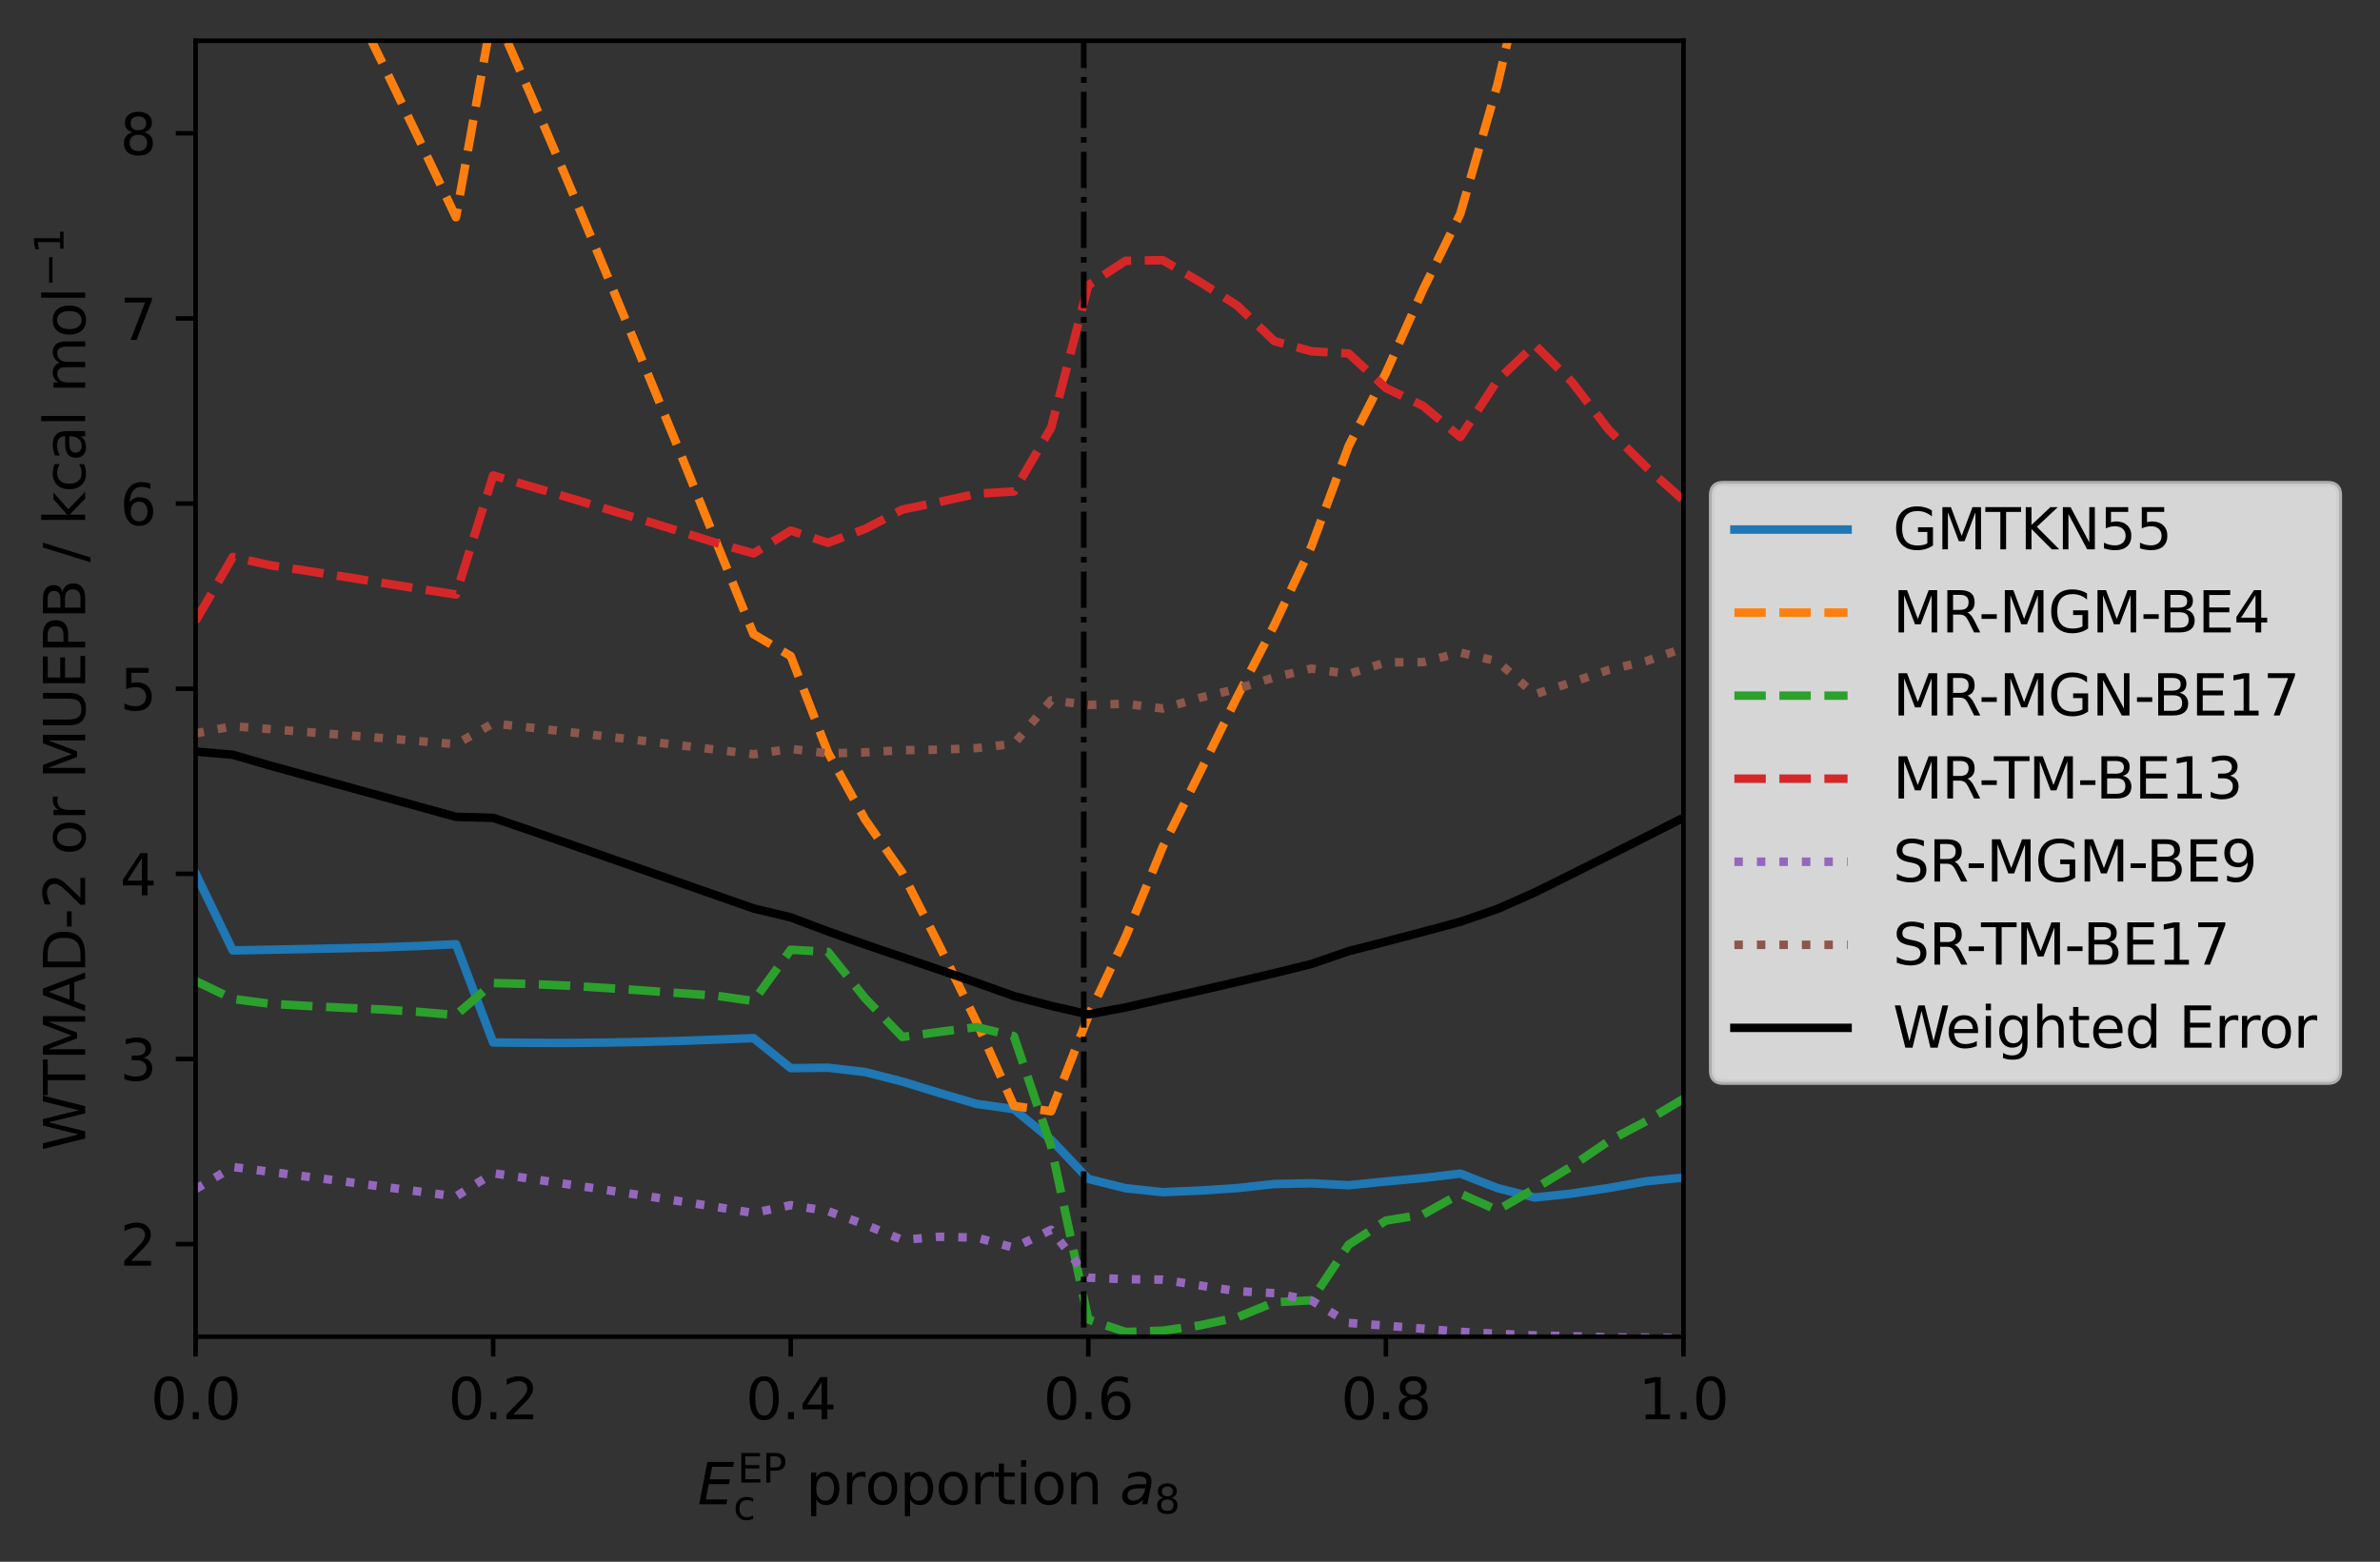 <?xml version="1.0" encoding="utf-8" standalone="no"?>
<!DOCTYPE svg PUBLIC "-//W3C//DTD SVG 1.1//EN"
  "http://www.w3.org/Graphics/SVG/1.1/DTD/svg11.dtd">
<svg xmlns:xlink="http://www.w3.org/1999/xlink" width="420.578pt" height="276.026pt" viewBox="0 0 420.578 276.026" xmlns="http://www.w3.org/2000/svg" version="1.1">
 <rect x="0" y="0" width="420.578" height="276.026" fill="#333333" stroke="none"/>
 <defs>
  <style type="text/css">*{stroke-linejoin: round; stroke-linecap: butt}</style>
 </defs>
 <g id="figure_1">
  <g id="patch_1">
   <path d="M 0 276.026 
L 420.578 276.026 
L 420.578 0 
L 0 0 
L 0 276.026 
z
" style="fill: none"/>
  </g>
  <g id="axes_1">
   <g id="patch_2">
    <path d="M 34.562 236.248 
L 297.49 236.248 
L 297.49 7.2 
L 34.562 7.2 
L 34.562 236.248 
z
" style="fill: none"/>
   </g>
   <g id="matplotlib.axis_1">
    <g id="xtick_1">
     <g id="line2d_1">
      <defs>
       <path id="mc5a8da637e" d="M 0 0 
L 0 3.5 
" style="stroke: #000000; stroke-width: 0.8"/>
      </defs>
      <g>
       <use xlink:href="#mc5a8da637e" x="34.562" y="236.248" style="stroke: #000000; stroke-width: 0.8"/>
      </g>
     </g>
     <g id="text_1">
      <!-- 0.0 -->
      <g transform="translate(26.611 250.846) scale(0.1 -0.1)">
       <defs>
        <path id="DejaVuSans-30" d="M 2034 4250 
Q 1547 4250 1301 3770 
Q 1056 3291 1056 2328 
Q 1056 1369 1301 889 
Q 1547 409 2034 409 
Q 2525 409 2770 889 
Q 3016 1369 3016 2328 
Q 3016 3291 2770 3770 
Q 2525 4250 2034 4250 
z
M 2034 4750 
Q 2819 4750 3233 4129 
Q 3647 3509 3647 2328 
Q 3647 1150 3233 529 
Q 2819 -91 2034 -91 
Q 1250 -91 836 529 
Q 422 1150 422 2328 
Q 422 3509 836 4129 
Q 1250 4750 2034 4750 
z
" transform="scale(0.016)"/>
        <path id="DejaVuSans-2e" d="M 684 794 
L 1344 794 
L 1344 0 
L 684 0 
L 684 794 
z
" transform="scale(0.016)"/>
       </defs>
       <use xlink:href="#DejaVuSans-30"/>
       <use xlink:href="#DejaVuSans-2e" x="63.623"/>
       <use xlink:href="#DejaVuSans-30" x="95.41"/>
      </g>
     </g>
    </g>
    <g id="xtick_2">
     <g id="line2d_2">
      <g>
       <use xlink:href="#mc5a8da637e" x="87.148" y="236.248" style="stroke: #000000; stroke-width: 0.8"/>
      </g>
     </g>
     <g id="text_2">
      <!-- 0.2 -->
      <g transform="translate(79.197 250.846) scale(0.1 -0.1)">
       <defs>
        <path id="DejaVuSans-32" d="M 1228 531 
L 3431 531 
L 3431 0 
L 469 0 
L 469 531 
Q 828 903 1448 1529 
Q 2069 2156 2228 2338 
Q 2531 2678 2651 2914 
Q 2772 3150 2772 3378 
Q 2772 3750 2511 3984 
Q 2250 4219 1831 4219 
Q 1534 4219 1204 4116 
Q 875 4013 500 3803 
L 500 4441 
Q 881 4594 1212 4672 
Q 1544 4750 1819 4750 
Q 2544 4750 2975 4387 
Q 3406 4025 3406 3419 
Q 3406 3131 3298 2873 
Q 3191 2616 2906 2266 
Q 2828 2175 2409 1742 
Q 1991 1309 1228 531 
z
" transform="scale(0.016)"/>
       </defs>
       <use xlink:href="#DejaVuSans-30"/>
       <use xlink:href="#DejaVuSans-2e" x="63.623"/>
       <use xlink:href="#DejaVuSans-32" x="95.41"/>
      </g>
     </g>
    </g>
    <g id="xtick_3">
     <g id="line2d_3">
      <g>
       <use xlink:href="#mc5a8da637e" x="139.734" y="236.248" style="stroke: #000000; stroke-width: 0.8"/>
      </g>
     </g>
     <g id="text_3">
      <!-- 0.4 -->
      <g transform="translate(131.782 250.846) scale(0.1 -0.1)">
       <defs>
        <path id="DejaVuSans-34" d="M 2419 4116 
L 825 1625 
L 2419 1625 
L 2419 4116 
z
M 2253 4666 
L 3047 4666 
L 3047 1625 
L 3713 1625 
L 3713 1100 
L 3047 1100 
L 3047 0 
L 2419 0 
L 2419 1100 
L 313 1100 
L 313 1709 
L 2253 4666 
z
" transform="scale(0.016)"/>
       </defs>
       <use xlink:href="#DejaVuSans-30"/>
       <use xlink:href="#DejaVuSans-2e" x="63.623"/>
       <use xlink:href="#DejaVuSans-34" x="95.41"/>
      </g>
     </g>
    </g>
    <g id="xtick_4">
     <g id="line2d_4">
      <g>
       <use xlink:href="#mc5a8da637e" x="192.319" y="236.248" style="stroke: #000000; stroke-width: 0.8"/>
      </g>
     </g>
     <g id="text_4">
      <!-- 0.6 -->
      <g transform="translate(184.368 250.846) scale(0.1 -0.1)">
       <defs>
        <path id="DejaVuSans-36" d="M 2113 2584 
Q 1688 2584 1439 2293 
Q 1191 2003 1191 1497 
Q 1191 994 1439 701 
Q 1688 409 2113 409 
Q 2538 409 2786 701 
Q 3034 994 3034 1497 
Q 3034 2003 2786 2293 
Q 2538 2584 2113 2584 
z
M 3366 4563 
L 3366 3988 
Q 3128 4100 2886 4159 
Q 2644 4219 2406 4219 
Q 1781 4219 1451 3797 
Q 1122 3375 1075 2522 
Q 1259 2794 1537 2939 
Q 1816 3084 2150 3084 
Q 2853 3084 3261 2657 
Q 3669 2231 3669 1497 
Q 3669 778 3244 343 
Q 2819 -91 2113 -91 
Q 1303 -91 875 529 
Q 447 1150 447 2328 
Q 447 3434 972 4092 
Q 1497 4750 2381 4750 
Q 2619 4750 2861 4703 
Q 3103 4656 3366 4563 
z
" transform="scale(0.016)"/>
       </defs>
       <use xlink:href="#DejaVuSans-30"/>
       <use xlink:href="#DejaVuSans-2e" x="63.623"/>
       <use xlink:href="#DejaVuSans-36" x="95.41"/>
      </g>
     </g>
    </g>
    <g id="xtick_5">
     <g id="line2d_5">
      <g>
       <use xlink:href="#mc5a8da637e" x="244.905" y="236.248" style="stroke: #000000; stroke-width: 0.8"/>
      </g>
     </g>
     <g id="text_5">
      <!-- 0.8 -->
      <g transform="translate(236.953 250.846) scale(0.1 -0.1)">
       <defs>
        <path id="DejaVuSans-38" d="M 2034 2216 
Q 1584 2216 1326 1975 
Q 1069 1734 1069 1313 
Q 1069 891 1326 650 
Q 1584 409 2034 409 
Q 2484 409 2743 651 
Q 3003 894 3003 1313 
Q 3003 1734 2745 1975 
Q 2488 2216 2034 2216 
z
M 1403 2484 
Q 997 2584 770 2862 
Q 544 3141 544 3541 
Q 544 4100 942 4425 
Q 1341 4750 2034 4750 
Q 2731 4750 3128 4425 
Q 3525 4100 3525 3541 
Q 3525 3141 3298 2862 
Q 3072 2584 2669 2484 
Q 3125 2378 3379 2068 
Q 3634 1759 3634 1313 
Q 3634 634 3220 271 
Q 2806 -91 2034 -91 
Q 1263 -91 848 271 
Q 434 634 434 1313 
Q 434 1759 690 2068 
Q 947 2378 1403 2484 
z
M 1172 3481 
Q 1172 3119 1398 2916 
Q 1625 2713 2034 2713 
Q 2441 2713 2670 2916 
Q 2900 3119 2900 3481 
Q 2900 3844 2670 4047 
Q 2441 4250 2034 4250 
Q 1625 4250 1398 4047 
Q 1172 3844 1172 3481 
z
" transform="scale(0.016)"/>
       </defs>
       <use xlink:href="#DejaVuSans-30"/>
       <use xlink:href="#DejaVuSans-2e" x="63.623"/>
       <use xlink:href="#DejaVuSans-38" x="95.41"/>
      </g>
     </g>
    </g>
    <g id="xtick_6">
     <g id="line2d_6">
      <g>
       <use xlink:href="#mc5a8da637e" x="297.49" y="236.248" style="stroke: #000000; stroke-width: 0.8"/>
      </g>
     </g>
     <g id="text_6">
      <!-- 1.0 -->
      <g transform="translate(289.539 250.846) scale(0.1 -0.1)">
       <defs>
        <path id="DejaVuSans-31" d="M 794 531 
L 1825 531 
L 1825 4091 
L 703 3866 
L 703 4441 
L 1819 4666 
L 2450 4666 
L 2450 531 
L 3481 531 
L 3481 0 
L 794 0 
L 794 531 
z
" transform="scale(0.016)"/>
       </defs>
       <use xlink:href="#DejaVuSans-31"/>
       <use xlink:href="#DejaVuSans-2e" x="63.623"/>
       <use xlink:href="#DejaVuSans-30" x="95.41"/>
      </g>
     </g>
    </g>
    <g id="text_7">
     <!-- $E_\mathrm{c}^\mathrm{EP}$ proportion $a_8$ -->
     <g transform="translate(123.276 265.926) scale(0.1 -0.1)">
      <defs>
       <path id="DejaVuSans-Oblique-45" d="M 1081 4666 
L 4031 4666 
L 3928 4134 
L 1606 4134 
L 1338 2753 
L 3566 2753 
L 3463 2222 
L 1234 2222 
L 909 531 
L 3284 531 
L 3181 0 
L 172 0 
L 1081 4666 
z
" transform="scale(0.016)"/>
       <path id="DejaVuSans-45" d="M 628 4666 
L 3578 4666 
L 3578 4134 
L 1259 4134 
L 1259 2753 
L 3481 2753 
L 3481 2222 
L 1259 2222 
L 1259 531 
L 3634 531 
L 3634 0 
L 628 0 
L 628 4666 
z
" transform="scale(0.016)"/>
       <path id="DejaVuSans-50" d="M 1259 4147 
L 1259 2394 
L 2053 2394 
Q 2494 2394 2734 2622 
Q 2975 2850 2975 3272 
Q 2975 3691 2734 3919 
Q 2494 4147 2053 4147 
L 1259 4147 
z
M 628 4666 
L 2053 4666 
Q 2838 4666 3239 4311 
Q 3641 3956 3641 3272 
Q 3641 2581 3239 2228 
Q 2838 1875 2053 1875 
L 1259 1875 
L 1259 0 
L 628 0 
L 628 4666 
z
" transform="scale(0.016)"/>
       <path id="DejaVuSans-63" d="M 3122 3366 
L 3122 2828 
Q 2878 2963 2633 3030 
Q 2388 3097 2138 3097 
Q 1578 3097 1268 2742 
Q 959 2388 959 1747 
Q 959 1106 1268 751 
Q 1578 397 2138 397 
Q 2388 397 2633 464 
Q 2878 531 3122 666 
L 3122 134 
Q 2881 22 2623 -34 
Q 2366 -91 2075 -91 
Q 1284 -91 818 406 
Q 353 903 353 1747 
Q 353 2603 823 3093 
Q 1294 3584 2113 3584 
Q 2378 3584 2631 3529 
Q 2884 3475 3122 3366 
z
" transform="scale(0.016)"/>
       <path id="DejaVuSans-20" transform="scale(0.016)"/>
       <path id="DejaVuSans-70" d="M 1159 525 
L 1159 -1331 
L 581 -1331 
L 581 3500 
L 1159 3500 
L 1159 2969 
Q 1341 3281 1617 3432 
Q 1894 3584 2278 3584 
Q 2916 3584 3314 3078 
Q 3713 2572 3713 1747 
Q 3713 922 3314 415 
Q 2916 -91 2278 -91 
Q 1894 -91 1617 61 
Q 1341 213 1159 525 
z
M 3116 1747 
Q 3116 2381 2855 2742 
Q 2594 3103 2138 3103 
Q 1681 3103 1420 2742 
Q 1159 2381 1159 1747 
Q 1159 1113 1420 752 
Q 1681 391 2138 391 
Q 2594 391 2855 752 
Q 3116 1113 3116 1747 
z
" transform="scale(0.016)"/>
       <path id="DejaVuSans-72" d="M 2631 2963 
Q 2534 3019 2420 3045 
Q 2306 3072 2169 3072 
Q 1681 3072 1420 2755 
Q 1159 2438 1159 1844 
L 1159 0 
L 581 0 
L 581 3500 
L 1159 3500 
L 1159 2956 
Q 1341 3275 1631 3429 
Q 1922 3584 2338 3584 
Q 2397 3584 2469 3576 
Q 2541 3569 2628 3553 
L 2631 2963 
z
" transform="scale(0.016)"/>
       <path id="DejaVuSans-6f" d="M 1959 3097 
Q 1497 3097 1228 2736 
Q 959 2375 959 1747 
Q 959 1119 1226 758 
Q 1494 397 1959 397 
Q 2419 397 2687 759 
Q 2956 1122 2956 1747 
Q 2956 2369 2687 2733 
Q 2419 3097 1959 3097 
z
M 1959 3584 
Q 2709 3584 3137 3096 
Q 3566 2609 3566 1747 
Q 3566 888 3137 398 
Q 2709 -91 1959 -91 
Q 1206 -91 779 398 
Q 353 888 353 1747 
Q 353 2609 779 3096 
Q 1206 3584 1959 3584 
z
" transform="scale(0.016)"/>
       <path id="DejaVuSans-74" d="M 1172 4494 
L 1172 3500 
L 2356 3500 
L 2356 3053 
L 1172 3053 
L 1172 1153 
Q 1172 725 1289 603 
Q 1406 481 1766 481 
L 2356 481 
L 2356 0 
L 1766 0 
Q 1100 0 847 248 
Q 594 497 594 1153 
L 594 3053 
L 172 3053 
L 172 3500 
L 594 3500 
L 594 4494 
L 1172 4494 
z
" transform="scale(0.016)"/>
       <path id="DejaVuSans-69" d="M 603 3500 
L 1178 3500 
L 1178 0 
L 603 0 
L 603 3500 
z
M 603 4863 
L 1178 4863 
L 1178 4134 
L 603 4134 
L 603 4863 
z
" transform="scale(0.016)"/>
       <path id="DejaVuSans-6e" d="M 3513 2113 
L 3513 0 
L 2938 0 
L 2938 2094 
Q 2938 2591 2744 2837 
Q 2550 3084 2163 3084 
Q 1697 3084 1428 2787 
Q 1159 2491 1159 1978 
L 1159 0 
L 581 0 
L 581 3500 
L 1159 3500 
L 1159 2956 
Q 1366 3272 1645 3428 
Q 1925 3584 2291 3584 
Q 2894 3584 3203 3211 
Q 3513 2838 3513 2113 
z
" transform="scale(0.016)"/>
       <path id="DejaVuSans-Oblique-61" d="M 3438 1997 
L 3047 0 
L 2472 0 
L 2578 531 
Q 2325 219 2001 64 
Q 1678 -91 1281 -91 
Q 834 -91 548 182 
Q 263 456 263 884 
Q 263 1497 752 1853 
Q 1241 2209 2100 2209 
L 2900 2209 
L 2931 2363 
Q 2938 2388 2941 2417 
Q 2944 2447 2944 2509 
Q 2944 2788 2717 2942 
Q 2491 3097 2081 3097 
Q 1800 3097 1504 3025 
Q 1209 2953 897 2809 
L 997 3341 
Q 1322 3463 1633 3523 
Q 1944 3584 2234 3584 
Q 2853 3584 3176 3315 
Q 3500 3047 3500 2534 
Q 3500 2431 3484 2292 
Q 3469 2153 3438 1997 
z
M 2816 1759 
L 2241 1759 
Q 1534 1759 1195 1570 
Q 856 1381 856 984 
Q 856 709 1029 553 
Q 1203 397 1509 397 
Q 1978 397 2328 733 
Q 2678 1069 2791 1631 
L 2816 1759 
z
" transform="scale(0.016)"/>
      </defs>
      <use xlink:href="#DejaVuSans-Oblique-45" transform="translate(0 0.684)"/>
      <use xlink:href="#DejaVuSans-45" transform="translate(70.2 38.966) scale(0.7)"/>
      <use xlink:href="#DejaVuSans-50" transform="translate(114.429 38.966) scale(0.7)"/>
      <use xlink:href="#DejaVuSans-63" transform="translate(63.184 -26.659) scale(0.7)"/>
      <use xlink:href="#DejaVuSans-20" transform="translate(159.375 0.684)"/>
      <use xlink:href="#DejaVuSans-70" transform="translate(191.162 0.684)"/>
      <use xlink:href="#DejaVuSans-72" transform="translate(254.639 0.684)"/>
      <use xlink:href="#DejaVuSans-6f" transform="translate(295.752 0.684)"/>
      <use xlink:href="#DejaVuSans-70" transform="translate(356.934 0.684)"/>
      <use xlink:href="#DejaVuSans-6f" transform="translate(420.41 0.684)"/>
      <use xlink:href="#DejaVuSans-72" transform="translate(481.592 0.684)"/>
      <use xlink:href="#DejaVuSans-74" transform="translate(522.705 0.684)"/>
      <use xlink:href="#DejaVuSans-69" transform="translate(561.914 0.684)"/>
      <use xlink:href="#DejaVuSans-6f" transform="translate(589.697 0.684)"/>
      <use xlink:href="#DejaVuSans-6e" transform="translate(650.879 0.684)"/>
      <use xlink:href="#DejaVuSans-20" transform="translate(714.258 0.684)"/>
      <use xlink:href="#DejaVuSans-Oblique-61" transform="translate(746.045 0.684)"/>
      <use xlink:href="#DejaVuSans-38" transform="translate(807.324 -15.722) scale(0.7)"/>
     </g>
    </g>
   </g>
   <g id="matplotlib.axis_2">
    <g id="ytick_1">
     <g id="line2d_7">
      <defs>
       <path id="mb03fb7e00c" d="M 0 0 
L -3.5 0 
" style="stroke: #000000; stroke-width: 0.8"/>
      </defs>
      <g>
       <use xlink:href="#mb03fb7e00c" x="34.562" y="219.887" style="stroke: #000000; stroke-width: 0.8"/>
      </g>
     </g>
     <g id="text_8">
      <!-- 2 -->
      <g transform="translate(21.2 223.687) scale(0.1 -0.1)">
       <use xlink:href="#DejaVuSans-32"/>
      </g>
     </g>
    </g>
    <g id="ytick_2">
     <g id="line2d_8">
      <g>
       <use xlink:href="#mb03fb7e00c" x="34.562" y="187.166" style="stroke: #000000; stroke-width: 0.8"/>
      </g>
     </g>
     <g id="text_9">
      <!-- 3 -->
      <g transform="translate(21.2 190.966) scale(0.1 -0.1)">
       <defs>
        <path id="DejaVuSans-33" d="M 2597 2516 
Q 3050 2419 3304 2112 
Q 3559 1806 3559 1356 
Q 3559 666 3084 287 
Q 2609 -91 1734 -91 
Q 1441 -91 1130 -33 
Q 819 25 488 141 
L 488 750 
Q 750 597 1062 519 
Q 1375 441 1716 441 
Q 2309 441 2620 675 
Q 2931 909 2931 1356 
Q 2931 1769 2642 2001 
Q 2353 2234 1838 2234 
L 1294 2234 
L 1294 2753 
L 1863 2753 
Q 2328 2753 2575 2939 
Q 2822 3125 2822 3475 
Q 2822 3834 2567 4026 
Q 2313 4219 1838 4219 
Q 1578 4219 1281 4162 
Q 984 4106 628 3988 
L 628 4550 
Q 988 4650 1302 4700 
Q 1616 4750 1894 4750 
Q 2613 4750 3031 4423 
Q 3450 4097 3450 3541 
Q 3450 3153 3228 2886 
Q 3006 2619 2597 2516 
z
" transform="scale(0.016)"/>
       </defs>
       <use xlink:href="#DejaVuSans-33"/>
      </g>
     </g>
    </g>
    <g id="ytick_3">
     <g id="line2d_9">
      <g>
       <use xlink:href="#mb03fb7e00c" x="34.562" y="154.445" style="stroke: #000000; stroke-width: 0.8"/>
      </g>
     </g>
     <g id="text_10">
      <!-- 4 -->
      <g transform="translate(21.2 158.244) scale(0.1 -0.1)">
       <use xlink:href="#DejaVuSans-34"/>
      </g>
     </g>
    </g>
    <g id="ytick_4">
     <g id="line2d_10">
      <g>
       <use xlink:href="#mb03fb7e00c" x="34.562" y="121.724" style="stroke: #000000; stroke-width: 0.8"/>
      </g>
     </g>
     <g id="text_11">
      <!-- 5 -->
      <g transform="translate(21.2 125.523) scale(0.1 -0.1)">
       <defs>
        <path id="DejaVuSans-35" d="M 691 4666 
L 3169 4666 
L 3169 4134 
L 1269 4134 
L 1269 2991 
Q 1406 3038 1543 3061 
Q 1681 3084 1819 3084 
Q 2600 3084 3056 2656 
Q 3513 2228 3513 1497 
Q 3513 744 3044 326 
Q 2575 -91 1722 -91 
Q 1428 -91 1123 -41 
Q 819 9 494 109 
L 494 744 
Q 775 591 1075 516 
Q 1375 441 1709 441 
Q 2250 441 2565 725 
Q 2881 1009 2881 1497 
Q 2881 1984 2565 2268 
Q 2250 2553 1709 2553 
Q 1456 2553 1204 2497 
Q 953 2441 691 2322 
L 691 4666 
z
" transform="scale(0.016)"/>
       </defs>
       <use xlink:href="#DejaVuSans-35"/>
      </g>
     </g>
    </g>
    <g id="ytick_5">
     <g id="line2d_11">
      <g>
       <use xlink:href="#mb03fb7e00c" x="34.562" y="89.003" style="stroke: #000000; stroke-width: 0.8"/>
      </g>
     </g>
     <g id="text_12">
      <!-- 6 -->
      <g transform="translate(21.2 92.802) scale(0.1 -0.1)">
       <use xlink:href="#DejaVuSans-36"/>
      </g>
     </g>
    </g>
    <g id="ytick_6">
     <g id="line2d_12">
      <g>
       <use xlink:href="#mb03fb7e00c" x="34.562" y="56.282" style="stroke: #000000; stroke-width: 0.8"/>
      </g>
     </g>
     <g id="text_13">
      <!-- 7 -->
      <g transform="translate(21.2 60.081) scale(0.1 -0.1)">
       <defs>
        <path id="DejaVuSans-37" d="M 525 4666 
L 3525 4666 
L 3525 4397 
L 1831 0 
L 1172 0 
L 2766 4134 
L 525 4134 
L 525 4666 
z
" transform="scale(0.016)"/>
       </defs>
       <use xlink:href="#DejaVuSans-37"/>
      </g>
     </g>
    </g>
    <g id="ytick_7">
     <g id="line2d_13">
      <g>
       <use xlink:href="#mb03fb7e00c" x="34.562" y="23.561" style="stroke: #000000; stroke-width: 0.8"/>
      </g>
     </g>
     <g id="text_14">
      <!-- 8 -->
      <g transform="translate(21.2 27.36) scale(0.1 -0.1)">
       <use xlink:href="#DejaVuSans-38"/>
      </g>
     </g>
    </g>
    <g id="text_15">
     <!-- WTMAD-2 or MUEPB / kcal mol${}^{-1}$ -->
     <g transform="translate(15.12 203.424) rotate(-90) scale(0.1 -0.1)">
      <defs>
       <path id="DejaVuSans-57" d="M 213 4666 
L 850 4666 
L 1831 722 
L 2809 4666 
L 3519 4666 
L 4500 722 
L 5478 4666 
L 6119 4666 
L 4947 0 
L 4153 0 
L 3169 4050 
L 2175 0 
L 1381 0 
L 213 4666 
z
" transform="scale(0.016)"/>
       <path id="DejaVuSans-54" d="M -19 4666 
L 3928 4666 
L 3928 4134 
L 2272 4134 
L 2272 0 
L 1638 0 
L 1638 4134 
L -19 4134 
L -19 4666 
z
" transform="scale(0.016)"/>
       <path id="DejaVuSans-4d" d="M 628 4666 
L 1569 4666 
L 2759 1491 
L 3956 4666 
L 4897 4666 
L 4897 0 
L 4281 0 
L 4281 4097 
L 3078 897 
L 2444 897 
L 1241 4097 
L 1241 0 
L 628 0 
L 628 4666 
z
" transform="scale(0.016)"/>
       <path id="DejaVuSans-41" d="M 2188 4044 
L 1331 1722 
L 3047 1722 
L 2188 4044 
z
M 1831 4666 
L 2547 4666 
L 4325 0 
L 3669 0 
L 3244 1197 
L 1141 1197 
L 716 0 
L 50 0 
L 1831 4666 
z
" transform="scale(0.016)"/>
       <path id="DejaVuSans-44" d="M 1259 4147 
L 1259 519 
L 2022 519 
Q 2988 519 3436 956 
Q 3884 1394 3884 2338 
Q 3884 3275 3436 3711 
Q 2988 4147 2022 4147 
L 1259 4147 
z
M 628 4666 
L 1925 4666 
Q 3281 4666 3915 4102 
Q 4550 3538 4550 2338 
Q 4550 1131 3912 565 
Q 3275 0 1925 0 
L 628 0 
L 628 4666 
z
" transform="scale(0.016)"/>
       <path id="DejaVuSans-2d" d="M 313 2009 
L 1997 2009 
L 1997 1497 
L 313 1497 
L 313 2009 
z
" transform="scale(0.016)"/>
       <path id="DejaVuSans-55" d="M 556 4666 
L 1191 4666 
L 1191 1831 
Q 1191 1081 1462 751 
Q 1734 422 2344 422 
Q 2950 422 3222 751 
Q 3494 1081 3494 1831 
L 3494 4666 
L 4128 4666 
L 4128 1753 
Q 4128 841 3676 375 
Q 3225 -91 2344 -91 
Q 1459 -91 1007 375 
Q 556 841 556 1753 
L 556 4666 
z
" transform="scale(0.016)"/>
       <path id="DejaVuSans-42" d="M 1259 2228 
L 1259 519 
L 2272 519 
Q 2781 519 3026 730 
Q 3272 941 3272 1375 
Q 3272 1813 3026 2020 
Q 2781 2228 2272 2228 
L 1259 2228 
z
M 1259 4147 
L 1259 2741 
L 2194 2741 
Q 2656 2741 2882 2914 
Q 3109 3088 3109 3444 
Q 3109 3797 2882 3972 
Q 2656 4147 2194 4147 
L 1259 4147 
z
M 628 4666 
L 2241 4666 
Q 2963 4666 3353 4366 
Q 3744 4066 3744 3513 
Q 3744 3084 3544 2831 
Q 3344 2578 2956 2516 
Q 3422 2416 3680 2098 
Q 3938 1781 3938 1306 
Q 3938 681 3513 340 
Q 3088 0 2303 0 
L 628 0 
L 628 4666 
z
" transform="scale(0.016)"/>
       <path id="DejaVuSans-2f" d="M 1625 4666 
L 2156 4666 
L 531 -594 
L 0 -594 
L 1625 4666 
z
" transform="scale(0.016)"/>
       <path id="DejaVuSans-6b" d="M 581 4863 
L 1159 4863 
L 1159 1991 
L 2875 3500 
L 3609 3500 
L 1753 1863 
L 3688 0 
L 2938 0 
L 1159 1709 
L 1159 0 
L 581 0 
L 581 4863 
z
" transform="scale(0.016)"/>
       <path id="DejaVuSans-61" d="M 2194 1759 
Q 1497 1759 1228 1600 
Q 959 1441 959 1056 
Q 959 750 1161 570 
Q 1363 391 1709 391 
Q 2188 391 2477 730 
Q 2766 1069 2766 1631 
L 2766 1759 
L 2194 1759 
z
M 3341 1997 
L 3341 0 
L 2766 0 
L 2766 531 
Q 2569 213 2275 61 
Q 1981 -91 1556 -91 
Q 1019 -91 701 211 
Q 384 513 384 1019 
Q 384 1609 779 1909 
Q 1175 2209 1959 2209 
L 2766 2209 
L 2766 2266 
Q 2766 2663 2505 2880 
Q 2244 3097 1772 3097 
Q 1472 3097 1187 3025 
Q 903 2953 641 2809 
L 641 3341 
Q 956 3463 1253 3523 
Q 1550 3584 1831 3584 
Q 2591 3584 2966 3190 
Q 3341 2797 3341 1997 
z
" transform="scale(0.016)"/>
       <path id="DejaVuSans-6c" d="M 603 4863 
L 1178 4863 
L 1178 0 
L 603 0 
L 603 4863 
z
" transform="scale(0.016)"/>
       <path id="DejaVuSans-6d" d="M 3328 2828 
Q 3544 3216 3844 3400 
Q 4144 3584 4550 3584 
Q 5097 3584 5394 3201 
Q 5691 2819 5691 2113 
L 5691 0 
L 5113 0 
L 5113 2094 
Q 5113 2597 4934 2840 
Q 4756 3084 4391 3084 
Q 3944 3084 3684 2787 
Q 3425 2491 3425 1978 
L 3425 0 
L 2847 0 
L 2847 2094 
Q 2847 2600 2669 2842 
Q 2491 3084 2119 3084 
Q 1678 3084 1418 2786 
Q 1159 2488 1159 1978 
L 1159 0 
L 581 0 
L 581 3500 
L 1159 3500 
L 1159 2956 
Q 1356 3278 1631 3431 
Q 1906 3584 2284 3584 
Q 2666 3584 2933 3390 
Q 3200 3197 3328 2828 
z
" transform="scale(0.016)"/>
       <path id="DejaVuSans-2212" d="M 678 2272 
L 4684 2272 
L 4684 1741 
L 678 1741 
L 678 2272 
z
" transform="scale(0.016)"/>
      </defs>
      <use xlink:href="#DejaVuSans-57" transform="translate(0 0.684)"/>
      <use xlink:href="#DejaVuSans-54" transform="translate(98.877 0.684)"/>
      <use xlink:href="#DejaVuSans-4d" transform="translate(159.961 0.684)"/>
      <use xlink:href="#DejaVuSans-41" transform="translate(246.24 0.684)"/>
      <use xlink:href="#DejaVuSans-44" transform="translate(314.648 0.684)"/>
      <use xlink:href="#DejaVuSans-2d" transform="translate(391.65 0.684)"/>
      <use xlink:href="#DejaVuSans-32" transform="translate(427.734 0.684)"/>
      <use xlink:href="#DejaVuSans-20" transform="translate(491.357 0.684)"/>
      <use xlink:href="#DejaVuSans-6f" transform="translate(523.145 0.684)"/>
      <use xlink:href="#DejaVuSans-72" transform="translate(584.326 0.684)"/>
      <use xlink:href="#DejaVuSans-20" transform="translate(625.439 0.684)"/>
      <use xlink:href="#DejaVuSans-4d" transform="translate(657.227 0.684)"/>
      <use xlink:href="#DejaVuSans-55" transform="translate(743.506 0.684)"/>
      <use xlink:href="#DejaVuSans-45" transform="translate(816.699 0.684)"/>
      <use xlink:href="#DejaVuSans-50" transform="translate(879.883 0.684)"/>
      <use xlink:href="#DejaVuSans-42" transform="translate(940.186 0.684)"/>
      <use xlink:href="#DejaVuSans-20" transform="translate(1008.789 0.684)"/>
      <use xlink:href="#DejaVuSans-2f" transform="translate(1040.576 0.684)"/>
      <use xlink:href="#DejaVuSans-20" transform="translate(1074.268 0.684)"/>
      <use xlink:href="#DejaVuSans-6b" transform="translate(1106.055 0.684)"/>
      <use xlink:href="#DejaVuSans-63" transform="translate(1163.965 0.684)"/>
      <use xlink:href="#DejaVuSans-61" transform="translate(1218.945 0.684)"/>
      <use xlink:href="#DejaVuSans-6c" transform="translate(1280.225 0.684)"/>
      <use xlink:href="#DejaVuSans-20" transform="translate(1308.008 0.684)"/>
      <use xlink:href="#DejaVuSans-6d" transform="translate(1339.795 0.684)"/>
      <use xlink:href="#DejaVuSans-6f" transform="translate(1437.207 0.684)"/>
      <use xlink:href="#DejaVuSans-6c" transform="translate(1498.389 0.684)"/>
      <use xlink:href="#DejaVuSans-2212" transform="translate(1527.129 38.966) scale(0.7)"/>
      <use xlink:href="#DejaVuSans-31" transform="translate(1585.781 38.966) scale(0.7)"/>
     </g>
    </g>
   </g>
   <g id="line2d_14">
    <path d="M 34.562 154.38 
L 41.136 167.976 
L 47.709 167.852 
L 54.282 167.727 
L 60.855 167.584 
L 67.428 167.435 
L 74.002 167.192 
L 80.575 166.877 
L 87.148 184.248 
L 93.721 184.312 
L 100.294 184.329 
L 106.868 184.268 
L 113.441 184.148 
L 120.014 183.975 
L 126.587 183.739 
L 133.161 183.477 
L 139.734 188.785 
L 146.307 188.706 
L 152.88 189.475 
L 159.453 191.156 
L 166.026 193.182 
L 172.6 195.104 
L 179.173 196.033 
L 185.746 201.429 
L 192.319 208.358 
L 198.893 210.006 
L 205.466 210.703 
L 212.039 210.42 
L 218.612 209.987 
L 225.185 209.259 
L 231.758 209.134 
L 238.332 209.481 
L 244.905 208.81 
L 251.478 208.204 
L 258.051 207.422 
L 264.625 209.979 
L 271.198 211.646 
L 277.771 210.946 
L 284.344 209.957 
L 290.917 208.779 
L 297.49 208.13 
" clip-path="url(#p1a54f58e23)" style="fill: none; stroke: #1f77b4; stroke-width: 1.5; stroke-linecap: square"/>
   </g>
   <g id="line2d_15">
    <path d="M 61.585 -1 
L 67.428 10.827 
L 74.002 24.525 
L 80.575 38.399 
L 87.148 1.626 
L 93.721 16.611 
L 100.294 31.967 
L 106.868 47.662 
L 113.441 63.542 
L 120.014 79.581 
L 126.587 95.846 
L 133.161 112.088 
L 139.734 115.952 
L 146.307 132.988 
L 152.88 144.851 
L 159.453 154.241 
L 166.026 167.197 
L 172.6 180.691 
L 179.173 195.461 
L 185.746 196.405 
L 192.319 179.588 
L 198.893 165.627 
L 205.466 149.684 
L 212.039 136.485 
L 218.612 123.191 
L 225.185 110.481 
L 231.758 96.544 
L 238.332 78.807 
L 244.905 65.9 
L 251.478 51.169 
L 258.051 37.806 
L 264.625 14.946 
L 268.351 -1 
" clip-path="url(#p1a54f58e23)" style="fill: none; stroke-dasharray: 5.55,2.4; stroke-dashoffset: 0; stroke: #ff7f0e; stroke-width: 1.5"/>
   </g>
   <g id="line2d_16">
    <path d="M 34.562 173.377 
L 41.136 176.547 
L 47.709 177.405 
L 54.282 177.783 
L 60.855 178.12 
L 67.428 178.411 
L 74.002 178.834 
L 80.575 179.397 
L 87.148 173.742 
L 93.721 173.912 
L 100.294 174.203 
L 106.868 174.602 
L 113.441 175.043 
L 120.014 175.518 
L 126.587 175.98 
L 133.161 176.923 
L 139.734 167.856 
L 146.307 168.222 
L 152.88 176.429 
L 159.453 183.272 
L 166.026 182.374 
L 172.6 181.529 
L 179.173 183.14 
L 185.746 202.59 
L 192.319 233.194 
L 198.893 235.409 
L 205.466 235.184 
L 212.039 234.245 
L 218.612 232.828 
L 225.185 230.159 
L 231.758 229.813 
L 238.332 219.979 
L 244.905 215.729 
L 251.478 214.644 
L 258.051 210.957 
L 264.625 213.888 
L 271.198 210.087 
L 277.771 206.107 
L 284.344 201.621 
L 290.917 198.144 
L 297.49 194.197 
" clip-path="url(#p1a54f58e23)" style="fill: none; stroke-dasharray: 5.55,2.4; stroke-dashoffset: 0; stroke: #2ca02c; stroke-width: 1.5"/>
   </g>
   <g id="line2d_17">
    <path d="M 34.562 109.753 
L 41.136 98.426 
L 47.709 99.896 
L 54.282 100.898 
L 60.855 101.931 
L 67.428 102.999 
L 74.002 104.052 
L 80.575 105.07 
L 87.148 84.028 
L 93.721 85.952 
L 100.294 87.895 
L 106.868 89.867 
L 113.441 91.859 
L 120.014 93.877 
L 126.587 95.958 
L 133.161 97.812 
L 139.734 93.774 
L 146.307 95.932 
L 152.88 93.478 
L 159.453 90.061 
L 166.026 88.704 
L 172.6 87.26 
L 179.173 86.862 
L 185.746 75.599 
L 192.319 50.408 
L 198.893 46.1 
L 205.466 45.981 
L 212.039 49.815 
L 218.612 53.979 
L 225.185 60.284 
L 231.758 62.087 
L 238.332 62.467 
L 244.905 68.584 
L 251.478 71.737 
L 258.051 77.244 
L 264.625 67.225 
L 271.198 60.931 
L 277.771 67.506 
L 284.344 76.029 
L 290.917 82.563 
L 297.49 88.418 
" clip-path="url(#p1a54f58e23)" style="fill: none; stroke-dasharray: 5.55,2.4; stroke-dashoffset: 0; stroke: #d62728; stroke-width: 1.5"/>
   </g>
   <g id="line2d_18">
    <path d="M 34.562 210.166 
L 41.136 206.252 
L 47.709 207.102 
L 54.282 207.96 
L 60.855 208.828 
L 67.428 209.709 
L 74.002 210.584 
L 80.575 211.464 
L 87.148 207.348 
L 93.721 208.326 
L 100.294 209.299 
L 106.868 210.278 
L 113.441 211.275 
L 120.014 212.291 
L 126.587 213.313 
L 133.161 214.391 
L 139.734 212.997 
L 146.307 214.049 
L 152.88 216.447 
L 159.453 219.14 
L 166.026 218.582 
L 172.6 218.737 
L 179.173 220.524 
L 185.746 217.35 
L 192.319 225.811 
L 198.893 226.089 
L 205.466 226.162 
L 212.039 227.194 
L 218.612 228.205 
L 225.185 228.55 
L 231.758 229.842 
L 238.332 233.81 
L 244.905 234.29 
L 251.478 234.828 
L 258.051 235.381 
L 264.625 235.738 
L 271.198 236.012 
L 277.771 236.167 
L 284.344 236.36 
L 290.917 236.41 
L 297.49 236.45 
" clip-path="url(#p1a54f58e23)" style="fill: none; stroke-dasharray: 1.5,2.475; stroke-dashoffset: 0; stroke: #9467bd; stroke-width: 1.5"/>
   </g>
   <g id="line2d_19">
    <path d="M 34.562 129.621 
L 41.136 128.347 
L 47.709 128.862 
L 54.282 129.381 
L 60.855 129.904 
L 67.428 130.431 
L 74.002 130.976 
L 80.575 131.526 
L 87.148 127.854 
L 93.721 128.59 
L 100.294 129.349 
L 106.868 130.127 
L 113.441 130.911 
L 120.014 131.703 
L 126.587 132.51 
L 133.161 133.303 
L 139.734 132.359 
L 146.307 133.157 
L 152.88 132.968 
L 159.453 132.585 
L 166.026 132.495 
L 172.6 132.218 
L 179.173 131.464 
L 185.746 123.78 
L 192.319 124.584 
L 198.893 124.377 
L 205.466 125.225 
L 212.039 123.322 
L 218.612 121.751 
L 225.185 119.719 
L 231.758 118.16 
L 238.332 119.125 
L 244.905 117.07 
L 251.478 117.027 
L 258.051 115.33 
L 264.625 116.893 
L 271.198 122.717 
L 277.771 120.586 
L 284.344 118.391 
L 290.917 116.839 
L 297.49 114.564 
" clip-path="url(#p1a54f58e23)" style="fill: none; stroke-dasharray: 1.5,2.475; stroke-dashoffset: 0; stroke: #8c564b; stroke-width: 1.5"/>
   </g>
   <g id="line2d_20">
    <path d="M 34.562 132.823 
L 41.136 133.401 
L 47.709 135.303 
L 54.282 137.114 
L 60.855 138.919 
L 67.428 140.729 
L 74.002 142.552 
L 80.575 144.369 
L 87.148 144.547 
L 93.721 146.787 
L 100.294 149.063 
L 106.868 151.358 
L 113.441 153.654 
L 120.014 155.952 
L 126.587 158.256 
L 133.161 160.558 
L 139.734 162.135 
L 146.307 164.61 
L 152.88 166.934 
L 159.453 169.174 
L 166.026 171.412 
L 172.6 173.692 
L 179.173 176.043 
L 185.746 177.775 
L 192.319 179.282 
L 198.893 178.055 
L 205.466 176.552 
L 212.039 175.071 
L 218.612 173.547 
L 225.185 171.999 
L 231.758 170.371 
L 238.332 168.102 
L 244.905 166.417 
L 251.478 164.687 
L 258.051 162.915 
L 264.625 160.648 
L 271.198 157.734 
L 277.771 154.473 
L 284.344 151.181 
L 290.917 147.86 
L 297.49 144.53 
" clip-path="url(#p1a54f58e23)" style="fill: none; stroke: #000000; stroke-width: 1.5; stroke-linecap: square"/>
   </g>
   <g id="line2d_21">
    <path d="M 191.514 277.026 
L 191.514 -1 
" clip-path="url(#p1a54f58e23)" style="fill: none; stroke-dasharray: 6.4,1.6,1,1.6; stroke-dashoffset: 0; stroke: #000000"/>
   </g>
   <g id="patch_3">
    <path d="M 34.562 236.248 
L 34.562 7.2 
" style="fill: none; stroke: #000000; stroke-width: 0.8; stroke-linejoin: miter; stroke-linecap: square"/>
   </g>
   <g id="patch_4">
    <path d="M 297.49 236.248 
L 297.49 7.2 
" style="fill: none; stroke: #000000; stroke-width: 0.8; stroke-linejoin: miter; stroke-linecap: square"/>
   </g>
   <g id="patch_5">
    <path d="M 34.562 236.248 
L 297.49 236.248 
" style="fill: none; stroke: #000000; stroke-width: 0.8; stroke-linejoin: miter; stroke-linecap: square"/>
   </g>
   <g id="patch_6">
    <path d="M 34.562 7.2 
L 297.49 7.2 
" style="fill: none; stroke: #000000; stroke-width: 0.8; stroke-linejoin: miter; stroke-linecap: square"/>
   </g>
   <g id="legend_1">
    <g id="patch_7">
     <path d="M 304.49 191.242 
L 411.378 191.242 
Q 413.378 191.242 413.378 189.242 
L 413.378 87.495 
Q 413.378 85.495 411.378 85.495 
L 304.49 85.495 
Q 302.49 85.495 302.49 87.495 
L 302.49 189.242 
Q 302.49 191.242 304.49 191.242 
z
" style="fill: #ffffff; opacity: 0.8; stroke: #cccccc; stroke-linejoin: miter"/>
    </g>
    <g id="line2d_22">
     <path d="M 306.49 93.594 
L 316.49 93.594 
L 326.49 93.594 
" style="fill: none; stroke: #1f77b4; stroke-width: 1.5; stroke-linecap: square"/>
    </g>
    <g id="text_16">
     <!-- GMTKN55 -->
     <g transform="translate(334.49 97.094) scale(0.1 -0.1)">
      <defs>
       <path id="DejaVuSans-47" d="M 3809 666 
L 3809 1919 
L 2778 1919 
L 2778 2438 
L 4434 2438 
L 4434 434 
Q 4069 175 3628 42 
Q 3188 -91 2688 -91 
Q 1594 -91 976 548 
Q 359 1188 359 2328 
Q 359 3472 976 4111 
Q 1594 4750 2688 4750 
Q 3144 4750 3555 4637 
Q 3966 4525 4313 4306 
L 4313 3634 
Q 3963 3931 3569 4081 
Q 3175 4231 2741 4231 
Q 1884 4231 1454 3753 
Q 1025 3275 1025 2328 
Q 1025 1384 1454 906 
Q 1884 428 2741 428 
Q 3075 428 3337 486 
Q 3600 544 3809 666 
z
" transform="scale(0.016)"/>
       <path id="DejaVuSans-4b" d="M 628 4666 
L 1259 4666 
L 1259 2694 
L 3353 4666 
L 4166 4666 
L 1850 2491 
L 4331 0 
L 3500 0 
L 1259 2247 
L 1259 0 
L 628 0 
L 628 4666 
z
" transform="scale(0.016)"/>
       <path id="DejaVuSans-4e" d="M 628 4666 
L 1478 4666 
L 3547 763 
L 3547 4666 
L 4159 4666 
L 4159 0 
L 3309 0 
L 1241 3903 
L 1241 0 
L 628 0 
L 628 4666 
z
" transform="scale(0.016)"/>
      </defs>
      <use xlink:href="#DejaVuSans-47"/>
      <use xlink:href="#DejaVuSans-4d" x="77.49"/>
      <use xlink:href="#DejaVuSans-54" x="163.77"/>
      <use xlink:href="#DejaVuSans-4b" x="224.854"/>
      <use xlink:href="#DejaVuSans-4e" x="290.43"/>
      <use xlink:href="#DejaVuSans-35" x="365.234"/>
      <use xlink:href="#DejaVuSans-35" x="428.857"/>
     </g>
    </g>
    <g id="line2d_23">
     <path d="M 306.49 108.272 
L 316.49 108.272 
L 326.49 108.272 
" style="fill: none; stroke-dasharray: 5.55,2.4; stroke-dashoffset: 0; stroke: #ff7f0e; stroke-width: 1.5"/>
    </g>
    <g id="text_17">
     <!-- MR-MGM-BE4 -->
     <g transform="translate(334.49 111.772) scale(0.1 -0.1)">
      <defs>
       <path id="DejaVuSans-52" d="M 2841 2188 
Q 3044 2119 3236 1894 
Q 3428 1669 3622 1275 
L 4263 0 
L 3584 0 
L 2988 1197 
Q 2756 1666 2539 1819 
Q 2322 1972 1947 1972 
L 1259 1972 
L 1259 0 
L 628 0 
L 628 4666 
L 2053 4666 
Q 2853 4666 3247 4331 
Q 3641 3997 3641 3322 
Q 3641 2881 3436 2590 
Q 3231 2300 2841 2188 
z
M 1259 4147 
L 1259 2491 
L 2053 2491 
Q 2509 2491 2742 2702 
Q 2975 2913 2975 3322 
Q 2975 3731 2742 3939 
Q 2509 4147 2053 4147 
L 1259 4147 
z
" transform="scale(0.016)"/>
      </defs>
      <use xlink:href="#DejaVuSans-4d"/>
      <use xlink:href="#DejaVuSans-52" x="86.279"/>
      <use xlink:href="#DejaVuSans-2d" x="151.762"/>
      <use xlink:href="#DejaVuSans-4d" x="187.846"/>
      <use xlink:href="#DejaVuSans-47" x="274.125"/>
      <use xlink:href="#DejaVuSans-4d" x="351.615"/>
      <use xlink:href="#DejaVuSans-2d" x="437.895"/>
      <use xlink:href="#DejaVuSans-42" x="470.354"/>
      <use xlink:href="#DejaVuSans-45" x="538.957"/>
      <use xlink:href="#DejaVuSans-34" x="602.141"/>
     </g>
    </g>
    <g id="line2d_24">
     <path d="M 306.49 122.95 
L 316.49 122.95 
L 326.49 122.95 
" style="fill: none; stroke-dasharray: 5.55,2.4; stroke-dashoffset: 0; stroke: #2ca02c; stroke-width: 1.5"/>
    </g>
    <g id="text_18">
     <!-- MR-MGN-BE17 -->
     <g transform="translate(334.49 126.45) scale(0.1 -0.1)">
      <use xlink:href="#DejaVuSans-4d"/>
      <use xlink:href="#DejaVuSans-52" x="86.279"/>
      <use xlink:href="#DejaVuSans-2d" x="151.762"/>
      <use xlink:href="#DejaVuSans-4d" x="187.846"/>
      <use xlink:href="#DejaVuSans-47" x="274.125"/>
      <use xlink:href="#DejaVuSans-4e" x="351.615"/>
      <use xlink:href="#DejaVuSans-2d" x="426.42"/>
      <use xlink:href="#DejaVuSans-42" x="458.879"/>
      <use xlink:href="#DejaVuSans-45" x="527.482"/>
      <use xlink:href="#DejaVuSans-31" x="590.666"/>
      <use xlink:href="#DejaVuSans-37" x="654.289"/>
     </g>
    </g>
    <g id="line2d_25">
     <path d="M 306.49 137.628 
L 316.49 137.628 
L 326.49 137.628 
" style="fill: none; stroke-dasharray: 5.55,2.4; stroke-dashoffset: 0; stroke: #d62728; stroke-width: 1.5"/>
    </g>
    <g id="text_19">
     <!-- MR-TM-BE13 -->
     <g transform="translate(334.49 141.128) scale(0.1 -0.1)">
      <use xlink:href="#DejaVuSans-4d"/>
      <use xlink:href="#DejaVuSans-52" x="86.279"/>
      <use xlink:href="#DejaVuSans-2d" x="151.762"/>
      <use xlink:href="#DejaVuSans-54" x="178.721"/>
      <use xlink:href="#DejaVuSans-4d" x="239.805"/>
      <use xlink:href="#DejaVuSans-2d" x="326.084"/>
      <use xlink:href="#DejaVuSans-42" x="358.543"/>
      <use xlink:href="#DejaVuSans-45" x="427.146"/>
      <use xlink:href="#DejaVuSans-31" x="490.33"/>
      <use xlink:href="#DejaVuSans-33" x="553.953"/>
     </g>
    </g>
    <g id="line2d_26">
     <path d="M 306.49 152.306 
L 316.49 152.306 
L 326.49 152.306 
" style="fill: none; stroke-dasharray: 1.5,2.475; stroke-dashoffset: 0; stroke: #9467bd; stroke-width: 1.5"/>
    </g>
    <g id="text_20">
     <!-- SR-MGM-BE9 -->
     <g transform="translate(334.49 155.806) scale(0.1 -0.1)">
      <defs>
       <path id="DejaVuSans-53" d="M 3425 4513 
L 3425 3897 
Q 3066 4069 2747 4153 
Q 2428 4238 2131 4238 
Q 1616 4238 1336 4038 
Q 1056 3838 1056 3469 
Q 1056 3159 1242 3001 
Q 1428 2844 1947 2747 
L 2328 2669 
Q 3034 2534 3370 2195 
Q 3706 1856 3706 1288 
Q 3706 609 3251 259 
Q 2797 -91 1919 -91 
Q 1588 -91 1214 -16 
Q 841 59 441 206 
L 441 856 
Q 825 641 1194 531 
Q 1563 422 1919 422 
Q 2459 422 2753 634 
Q 3047 847 3047 1241 
Q 3047 1584 2836 1778 
Q 2625 1972 2144 2069 
L 1759 2144 
Q 1053 2284 737 2584 
Q 422 2884 422 3419 
Q 422 4038 858 4394 
Q 1294 4750 2059 4750 
Q 2388 4750 2728 4690 
Q 3069 4631 3425 4513 
z
" transform="scale(0.016)"/>
       <path id="DejaVuSans-39" d="M 703 97 
L 703 672 
Q 941 559 1184 500 
Q 1428 441 1663 441 
Q 2288 441 2617 861 
Q 2947 1281 2994 2138 
Q 2813 1869 2534 1725 
Q 2256 1581 1919 1581 
Q 1219 1581 811 2004 
Q 403 2428 403 3163 
Q 403 3881 828 4315 
Q 1253 4750 1959 4750 
Q 2769 4750 3195 4129 
Q 3622 3509 3622 2328 
Q 3622 1225 3098 567 
Q 2575 -91 1691 -91 
Q 1453 -91 1209 -44 
Q 966 3 703 97 
z
M 1959 2075 
Q 2384 2075 2632 2365 
Q 2881 2656 2881 3163 
Q 2881 3666 2632 3958 
Q 2384 4250 1959 4250 
Q 1534 4250 1286 3958 
Q 1038 3666 1038 3163 
Q 1038 2656 1286 2365 
Q 1534 2075 1959 2075 
z
" transform="scale(0.016)"/>
      </defs>
      <use xlink:href="#DejaVuSans-53"/>
      <use xlink:href="#DejaVuSans-52" x="63.477"/>
      <use xlink:href="#DejaVuSans-2d" x="128.959"/>
      <use xlink:href="#DejaVuSans-4d" x="165.043"/>
      <use xlink:href="#DejaVuSans-47" x="251.322"/>
      <use xlink:href="#DejaVuSans-4d" x="328.812"/>
      <use xlink:href="#DejaVuSans-2d" x="415.092"/>
      <use xlink:href="#DejaVuSans-42" x="447.551"/>
      <use xlink:href="#DejaVuSans-45" x="516.154"/>
      <use xlink:href="#DejaVuSans-39" x="579.338"/>
     </g>
    </g>
    <g id="line2d_27">
     <path d="M 306.49 166.984 
L 316.49 166.984 
L 326.49 166.984 
" style="fill: none; stroke-dasharray: 1.5,2.475; stroke-dashoffset: 0; stroke: #8c564b; stroke-width: 1.5"/>
    </g>
    <g id="text_21">
     <!-- SR-TM-BE17 -->
     <g transform="translate(334.49 170.484) scale(0.1 -0.1)">
      <use xlink:href="#DejaVuSans-53"/>
      <use xlink:href="#DejaVuSans-52" x="63.477"/>
      <use xlink:href="#DejaVuSans-2d" x="128.959"/>
      <use xlink:href="#DejaVuSans-54" x="155.918"/>
      <use xlink:href="#DejaVuSans-4d" x="217.002"/>
      <use xlink:href="#DejaVuSans-2d" x="303.281"/>
      <use xlink:href="#DejaVuSans-42" x="335.74"/>
      <use xlink:href="#DejaVuSans-45" x="404.344"/>
      <use xlink:href="#DejaVuSans-31" x="467.527"/>
      <use xlink:href="#DejaVuSans-37" x="531.15"/>
     </g>
    </g>
    <g id="line2d_28">
     <path d="M 306.49 181.663 
L 316.49 181.663 
L 326.49 181.663 
" style="fill: none; stroke: #000000; stroke-width: 1.5; stroke-linecap: square"/>
    </g>
    <g id="text_22">
     <!-- Weighted Error -->
     <g transform="translate(334.49 185.163) scale(0.1 -0.1)">
      <defs>
       <path id="DejaVuSans-65" d="M 3597 1894 
L 3597 1613 
L 953 1613 
Q 991 1019 1311 708 
Q 1631 397 2203 397 
Q 2534 397 2845 478 
Q 3156 559 3463 722 
L 3463 178 
Q 3153 47 2828 -22 
Q 2503 -91 2169 -91 
Q 1331 -91 842 396 
Q 353 884 353 1716 
Q 353 2575 817 3079 
Q 1281 3584 2069 3584 
Q 2775 3584 3186 3129 
Q 3597 2675 3597 1894 
z
M 3022 2063 
Q 3016 2534 2758 2815 
Q 2500 3097 2075 3097 
Q 1594 3097 1305 2825 
Q 1016 2553 972 2059 
L 3022 2063 
z
" transform="scale(0.016)"/>
       <path id="DejaVuSans-67" d="M 2906 1791 
Q 2906 2416 2648 2759 
Q 2391 3103 1925 3103 
Q 1463 3103 1205 2759 
Q 947 2416 947 1791 
Q 947 1169 1205 825 
Q 1463 481 1925 481 
Q 2391 481 2648 825 
Q 2906 1169 2906 1791 
z
M 3481 434 
Q 3481 -459 3084 -895 
Q 2688 -1331 1869 -1331 
Q 1566 -1331 1297 -1286 
Q 1028 -1241 775 -1147 
L 775 -588 
Q 1028 -725 1275 -790 
Q 1522 -856 1778 -856 
Q 2344 -856 2625 -561 
Q 2906 -266 2906 331 
L 2906 616 
Q 2728 306 2450 153 
Q 2172 0 1784 0 
Q 1141 0 747 490 
Q 353 981 353 1791 
Q 353 2603 747 3093 
Q 1141 3584 1784 3584 
Q 2172 3584 2450 3431 
Q 2728 3278 2906 2969 
L 2906 3500 
L 3481 3500 
L 3481 434 
z
" transform="scale(0.016)"/>
       <path id="DejaVuSans-68" d="M 3513 2113 
L 3513 0 
L 2938 0 
L 2938 2094 
Q 2938 2591 2744 2837 
Q 2550 3084 2163 3084 
Q 1697 3084 1428 2787 
Q 1159 2491 1159 1978 
L 1159 0 
L 581 0 
L 581 4863 
L 1159 4863 
L 1159 2956 
Q 1366 3272 1645 3428 
Q 1925 3584 2291 3584 
Q 2894 3584 3203 3211 
Q 3513 2838 3513 2113 
z
" transform="scale(0.016)"/>
       <path id="DejaVuSans-64" d="M 2906 2969 
L 2906 4863 
L 3481 4863 
L 3481 0 
L 2906 0 
L 2906 525 
Q 2725 213 2448 61 
Q 2172 -91 1784 -91 
Q 1150 -91 751 415 
Q 353 922 353 1747 
Q 353 2572 751 3078 
Q 1150 3584 1784 3584 
Q 2172 3584 2448 3432 
Q 2725 3281 2906 2969 
z
M 947 1747 
Q 947 1113 1208 752 
Q 1469 391 1925 391 
Q 2381 391 2643 752 
Q 2906 1113 2906 1747 
Q 2906 2381 2643 2742 
Q 2381 3103 1925 3103 
Q 1469 3103 1208 2742 
Q 947 2381 947 1747 
z
" transform="scale(0.016)"/>
      </defs>
      <use xlink:href="#DejaVuSans-57"/>
      <use xlink:href="#DejaVuSans-65" x="93.002"/>
      <use xlink:href="#DejaVuSans-69" x="154.525"/>
      <use xlink:href="#DejaVuSans-67" x="182.309"/>
      <use xlink:href="#DejaVuSans-68" x="245.785"/>
      <use xlink:href="#DejaVuSans-74" x="309.164"/>
      <use xlink:href="#DejaVuSans-65" x="348.373"/>
      <use xlink:href="#DejaVuSans-64" x="409.896"/>
      <use xlink:href="#DejaVuSans-20" x="473.373"/>
      <use xlink:href="#DejaVuSans-45" x="505.16"/>
      <use xlink:href="#DejaVuSans-72" x="568.344"/>
      <use xlink:href="#DejaVuSans-72" x="607.707"/>
      <use xlink:href="#DejaVuSans-6f" x="646.57"/>
      <use xlink:href="#DejaVuSans-72" x="707.752"/>
     </g>
    </g>
   </g>
  </g>
 </g>
 <defs>
  <clipPath id="p1a54f58e23">
   <rect x="34.562" y="7.2" width="262.928" height="229.048"/>
  </clipPath>
 </defs>
</svg>
